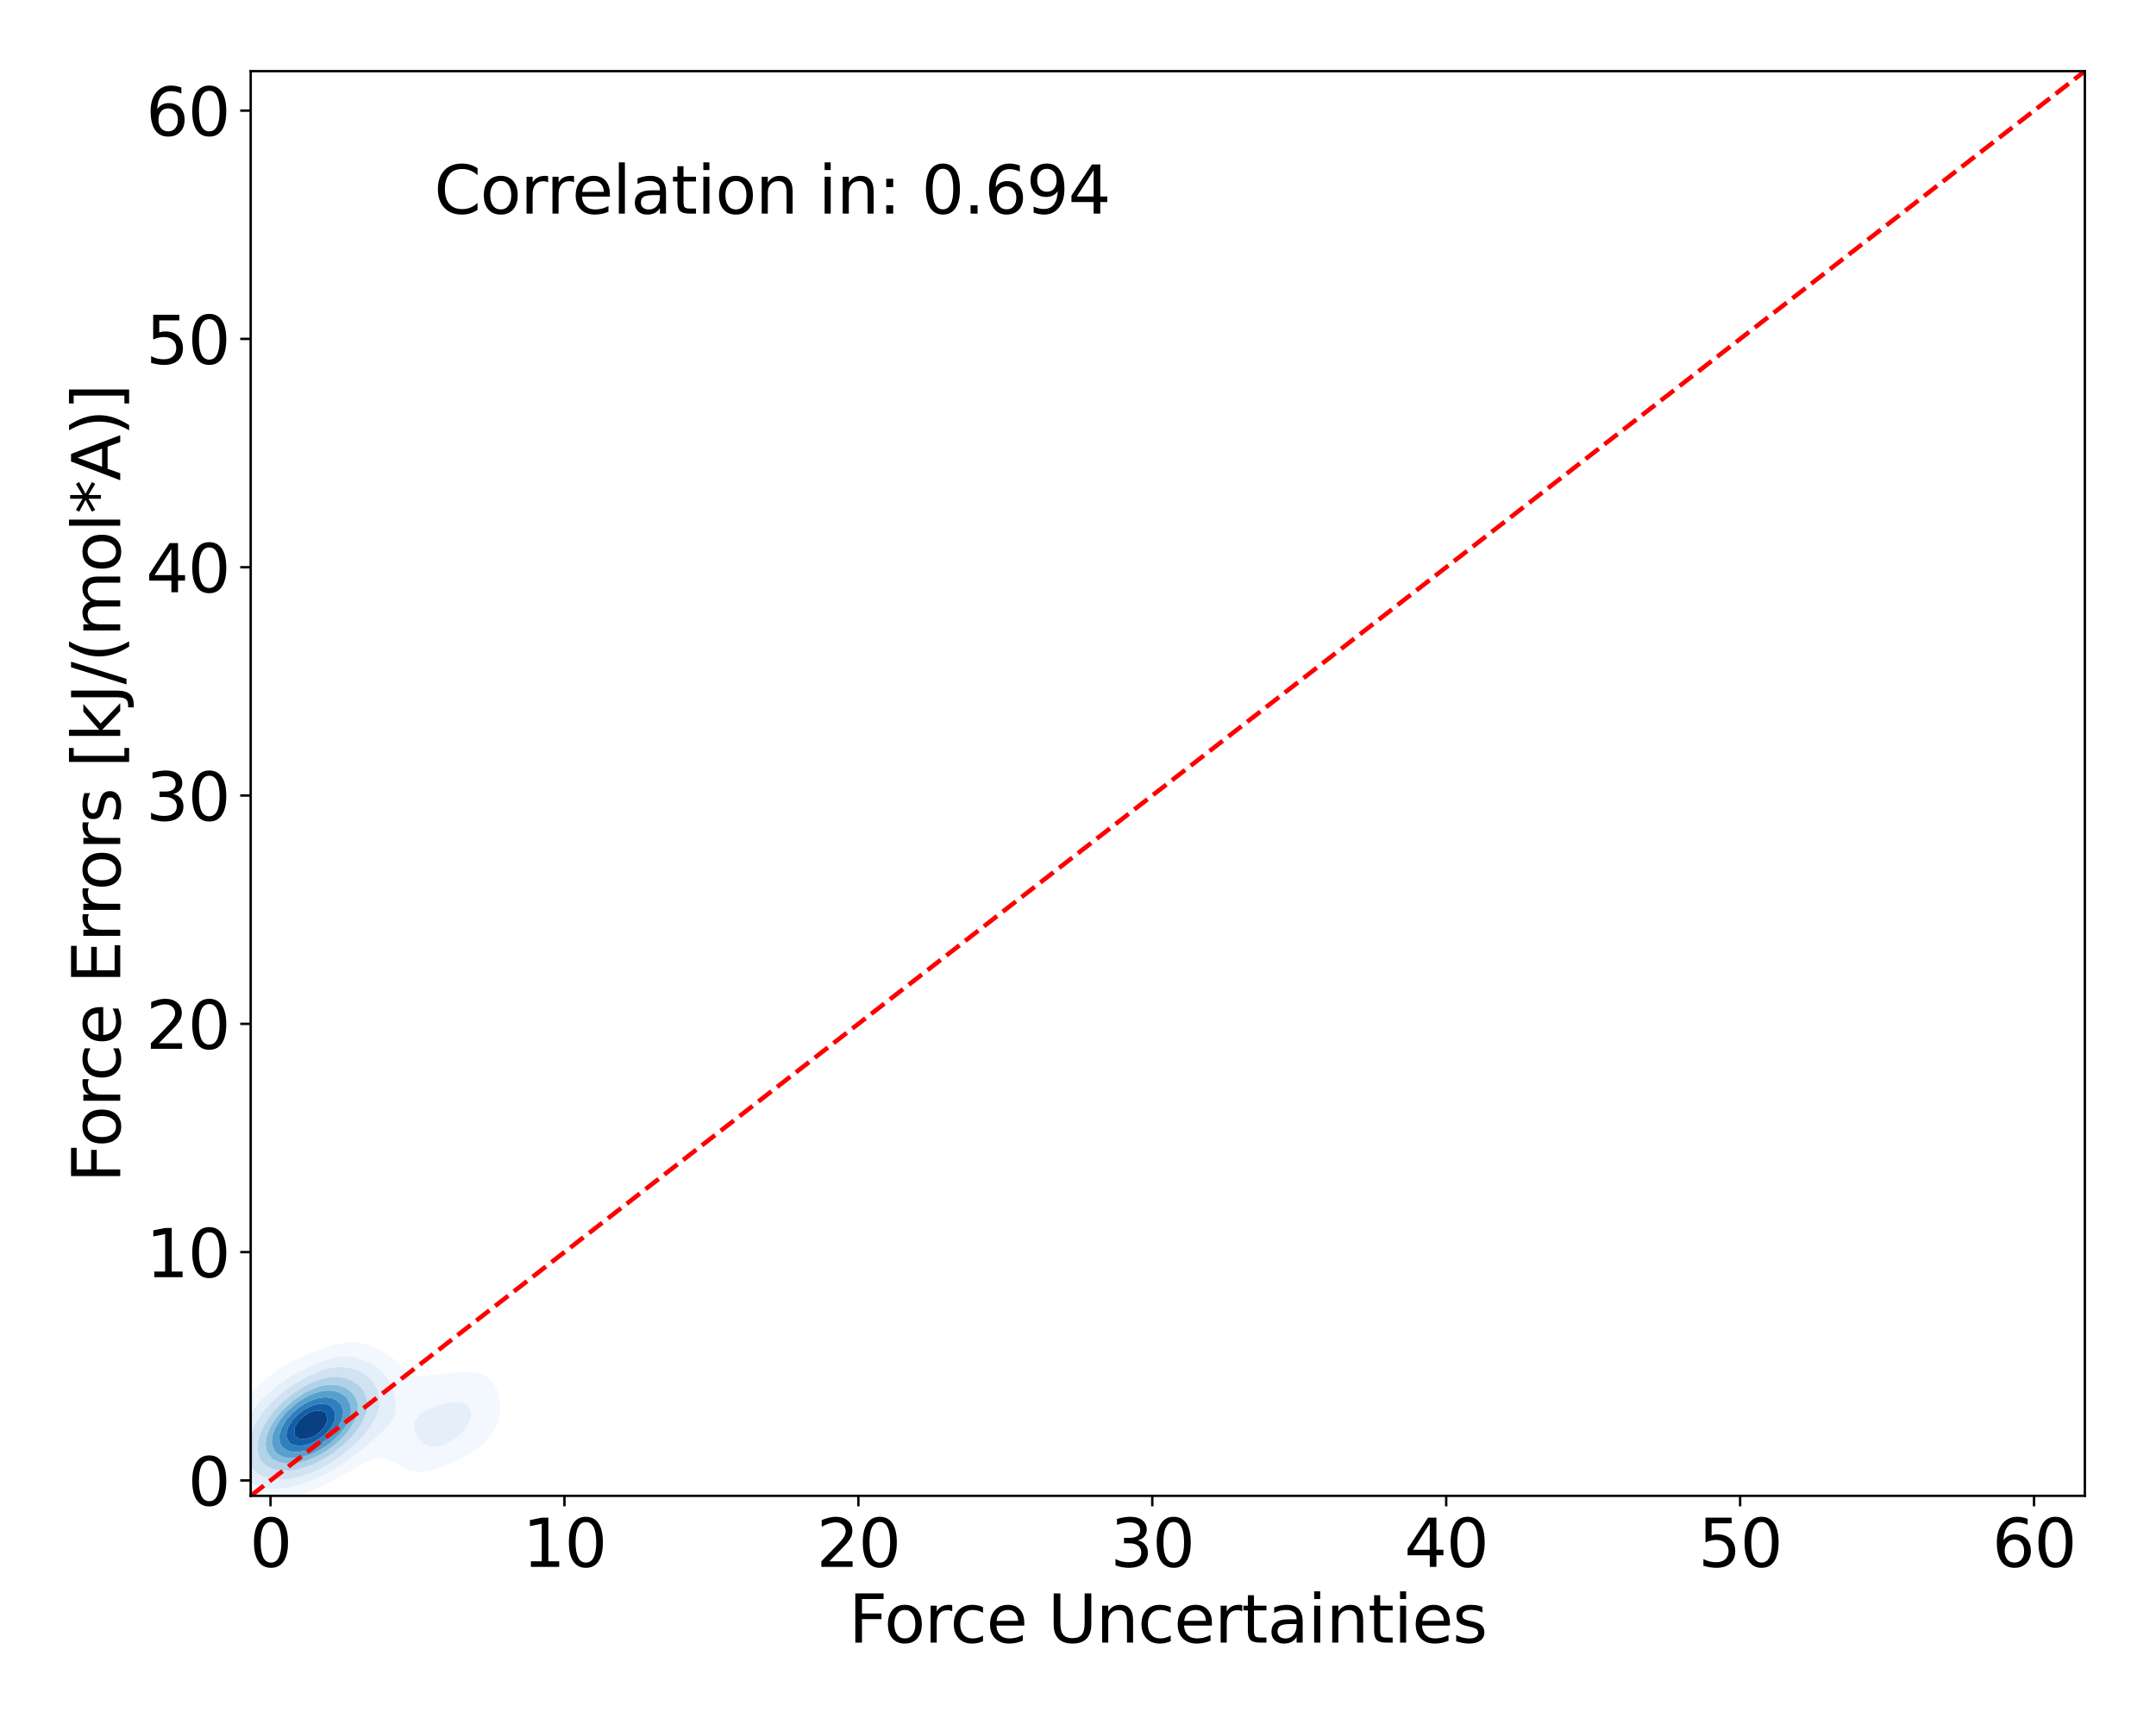 <?xml version="1.0" encoding="utf-8" standalone="no"?>
<!DOCTYPE svg PUBLIC "-//W3C//DTD SVG 1.1//EN"
  "http://www.w3.org/Graphics/SVG/1.1/DTD/svg11.dtd">
<svg xmlns:xlink="http://www.w3.org/1999/xlink" width="720pt" height="576pt" viewBox="0 0 720 576" xmlns="http://www.w3.org/2000/svg" version="1.1">
 <defs>
  <style type="text/css">*{stroke-linejoin: round; stroke-linecap: butt}</style>
 </defs>
 <g id="figure_1">
  <g id="patch_1">
   <path d="M 0 576 
L 720 576 
L 720 0 
L 0 0 
z
" style="fill: #ffffff"/>
  </g>
  <g id="axes_1">
   <g id="patch_2">
    <path d="M 83.72 499.48 
L 696.24 499.48 
L 696.24 23.76 
L 83.72 23.76 
z
" style="fill: #ffffff"/>
   </g>
   <g id="QuadContourSet_1">
    <path d="M 83.566 500.121 
L 85.363 500.595 
L 87.161 500.867 
L 88.958 500.984 
L 90.756 500.968 
L 92.553 500.827 
L 94.351 500.554 
L 96.148 500.128 
L 96.707 499.95 
L 97.945 499.736 
L 99.743 499.332 
L 101.54 498.794 
L 103.338 498.066 
L 104.661 497.375 
L 105.135 497.227 
L 106.933 496.583 
L 108.73 495.713 
L 110.181 494.8 
L 110.527 494.657 
L 112.325 493.852 
L 114.122 492.761 
L 114.914 492.224 
L 115.92 491.739 
L 117.717 490.744 
L 119.358 489.649 
L 119.515 489.568 
L 121.312 488.742 
L 123.109 487.884 
L 124.907 487.175 
L 125.51 487.074 
L 126.704 486.901 
L 128.502 487.026 
L 128.67 487.074 
L 130.299 487.663 
L 132.097 488.611 
L 133.894 489.627 
L 133.936 489.649 
L 135.691 490.551 
L 137.489 491.129 
L 139.286 491.379 
L 141.084 491.366 
L 142.881 491.149 
L 144.679 490.757 
L 146.476 490.194 
L 147.816 489.649 
L 148.273 489.502 
L 150.071 488.84 
L 151.868 488.032 
L 153.623 487.074 
L 153.666 487.053 
L 155.463 486.167 
L 157.261 485.087 
L 158.155 484.498 
L 159.058 483.893 
L 160.855 482.511 
L 161.546 481.923 
L 162.653 480.816 
L 163.967 479.348 
L 164.45 478.601 
L 165.592 476.772 
L 166.248 474.913 
L 166.51 474.197 
L 166.907 471.621 
L 166.911 469.046 
L 166.621 466.471 
L 166.248 465.046 
L 165.941 463.895 
L 164.45 461.32 
L 164.45 461.32 
L 162.653 459.73 
L 160.855 458.862 
L 160.431 458.745 
L 159.058 458.34 
L 157.261 458.099 
L 155.463 458.06 
L 153.666 458.148 
L 151.868 458.312 
L 150.071 458.515 
L 148.273 458.738 
L 148.224 458.745 
L 146.476 458.933 
L 144.679 459.136 
L 142.881 459.317 
L 141.084 459.397 
L 139.286 459.235 
L 137.79 458.745 
L 137.489 458.63 
L 135.691 457.409 
L 134.246 456.169 
L 133.894 455.877 
L 132.097 454.309 
L 131.162 453.594 
L 130.299 452.925 
L 128.502 451.731 
L 127.116 451.019 
L 126.704 450.768 
L 124.907 449.812 
L 123.109 449.112 
L 121.312 448.638 
L 120.052 448.443 
L 119.515 448.326 
L 117.717 448.185 
L 115.92 448.296 
L 115.145 448.443 
L 114.122 448.558 
L 112.325 448.874 
L 110.527 449.305 
L 108.73 449.869 
L 106.933 450.604 
L 106.047 451.019 
L 105.135 451.282 
L 103.338 451.866 
L 101.54 452.617 
L 99.749 453.594 
L 99.743 453.596 
L 97.945 454.284 
L 96.148 455.238 
L 94.791 456.169 
L 94.351 456.389 
L 92.553 457.464 
L 90.975 458.745 
L 90.756 458.886 
L 88.958 460.226 
L 87.812 461.32 
L 87.161 461.862 
L 85.363 463.688 
L 85.177 463.895 
L 83.566 465.609 
L 82.863 466.471 
L 81.769 467.857 
L 80.899 469.046 
L 79.971 470.471 
L 79.229 471.621 
L 78.174 473.629 
L 77.856 474.197 
L 76.701 476.772 
L 76.376 477.785 
L 75.777 479.348 
L 75.106 481.923 
L 74.714 484.498 
L 74.579 486.563 
L 74.531 487.074 
L 74.579 488.442 
L 74.61 489.649 
L 75.018 492.224 
L 76.076 494.8 
L 76.376 495.253 
L 78.174 497.36 
L 78.191 497.375 
L 79.971 498.736 
L 81.769 499.564 
L 83.104 499.95 
z
M 83.193 494.8 
L 81.769 493.658 
L 80.58 492.224 
L 79.971 490.925 
L 79.442 489.649 
L 79.031 487.074 
L 79.099 484.498 
L 79.534 481.923 
L 79.971 480.467 
L 80.249 479.348 
L 81.206 476.772 
L 81.769 475.651 
L 82.457 474.197 
L 83.566 472.38 
L 84.036 471.621 
L 85.363 469.788 
L 85.949 469.046 
L 87.161 467.607 
L 88.278 466.471 
L 88.958 465.766 
L 90.756 464.176 
L 91.118 463.895 
L 92.553 462.647 
L 94.351 461.453 
L 94.57 461.32 
L 96.148 460.143 
L 97.945 459.119 
L 98.71 458.745 
L 99.743 458.071 
L 101.54 457.084 
L 103.338 456.327 
L 103.755 456.169 
L 105.135 455.422 
L 106.933 454.653 
L 108.73 454.069 
L 110.527 453.628 
L 110.718 453.594 
L 112.325 453.158 
L 114.122 452.895 
L 115.92 452.854 
L 117.717 453.048 
L 119.515 453.5 
L 119.769 453.594 
L 121.312 454.058 
L 123.109 454.843 
L 124.907 455.949 
L 125.214 456.169 
L 126.704 457.273 
L 128.21 458.745 
L 128.502 459.11 
L 130.071 461.32 
L 130.299 461.857 
L 131.264 463.895 
L 131.908 466.471 
L 132.097 468.355 
L 132.233 469.046 
L 132.097 471.359 
L 132.085 471.621 
L 131.239 474.197 
L 130.299 475.222 
L 129.08 476.772 
L 128.502 477.241 
L 126.704 478.96 
L 126.34 479.348 
L 124.907 480.618 
L 123.349 481.923 
L 123.109 482.114 
L 121.312 483.668 
L 120.227 484.498 
L 119.515 485.08 
L 117.717 486.458 
L 116.792 487.074 
L 115.92 487.756 
L 114.122 488.988 
L 112.94 489.649 
L 112.325 490.091 
L 110.527 491.236 
L 108.73 492.092 
L 108.421 492.224 
L 106.933 493.12 
L 105.135 493.955 
L 103.338 494.588 
L 102.616 494.8 
L 101.54 495.283 
L 99.743 495.914 
L 97.945 496.373 
L 96.148 496.698 
L 94.351 496.908 
L 92.553 497.01 
L 90.756 496.998 
L 88.958 496.854 
L 87.161 496.538 
L 85.363 495.98 
L 83.566 495.055 
z
M 141.154 481.923 
L 141.084 481.857 
L 139.286 479.611 
L 139.084 479.348 
L 138.184 476.772 
L 138.569 474.197 
L 139.286 473.395 
L 141.084 471.621 
L 141.084 471.621 
L 142.881 470.623 
L 144.679 469.784 
L 146.476 469.099 
L 146.646 469.046 
L 148.273 468.611 
L 150.071 468.273 
L 151.868 468.115 
L 153.666 468.211 
L 155.463 468.723 
L 155.977 469.046 
L 157.261 471.237 
L 157.377 471.621 
L 157.261 472.27 
L 156.93 474.197 
L 155.569 476.772 
L 155.463 476.901 
L 153.666 478.913 
L 153.24 479.348 
L 151.868 480.417 
L 150.071 481.587 
L 149.419 481.923 
L 148.273 482.437 
L 146.476 482.938 
L 144.679 483.092 
L 142.881 482.782 
z
" clip-path="url(#p46175595bc)" style="fill: #f2f8fd"/>
    <path d="M 83.566 495.055 
L 85.363 495.98 
L 87.161 496.538 
L 88.958 496.854 
L 90.756 496.998 
L 92.553 497.01 
L 94.351 496.908 
L 96.148 496.698 
L 97.945 496.373 
L 99.743 495.914 
L 101.54 495.283 
L 102.616 494.8 
L 103.338 494.588 
L 105.135 493.955 
L 106.933 493.12 
L 108.421 492.224 
L 108.73 492.092 
L 110.527 491.236 
L 112.325 490.091 
L 112.94 489.649 
L 114.122 488.988 
L 115.92 487.756 
L 116.792 487.074 
L 117.717 486.458 
L 119.515 485.08 
L 120.227 484.498 
L 121.312 483.668 
L 123.109 482.114 
L 123.349 481.923 
L 124.907 480.618 
L 126.34 479.348 
L 126.704 478.96 
L 128.502 477.241 
L 129.08 476.772 
L 130.299 475.222 
L 131.239 474.197 
L 132.085 471.621 
L 132.097 471.359 
L 132.233 469.046 
L 132.097 468.355 
L 131.908 466.471 
L 131.264 463.895 
L 130.299 461.857 
L 130.071 461.32 
L 128.502 459.11 
L 128.21 458.745 
L 126.704 457.273 
L 125.214 456.169 
L 124.907 455.949 
L 123.109 454.843 
L 121.312 454.058 
L 119.769 453.594 
L 119.515 453.5 
L 117.717 453.048 
L 115.92 452.854 
L 114.122 452.895 
L 112.325 453.158 
L 110.718 453.594 
L 110.527 453.628 
L 108.73 454.069 
L 106.933 454.653 
L 105.135 455.422 
L 103.755 456.169 
L 103.338 456.327 
L 101.54 457.084 
L 99.743 458.071 
L 98.71 458.745 
L 97.945 459.119 
L 96.148 460.143 
L 94.57 461.32 
L 94.351 461.453 
L 92.553 462.647 
L 91.118 463.895 
L 90.756 464.176 
L 88.958 465.766 
L 88.278 466.471 
L 87.161 467.607 
L 85.949 469.046 
L 85.363 469.788 
L 84.036 471.621 
L 83.566 472.38 
L 82.457 474.197 
L 81.769 475.651 
L 81.206 476.772 
L 80.249 479.348 
L 79.971 480.467 
L 79.534 481.923 
L 79.099 484.498 
L 79.031 487.074 
L 79.442 489.649 
L 79.971 490.925 
L 80.58 492.224 
L 81.769 493.658 
L 83.193 494.8 
z
M 86.385 492.224 
L 85.363 491.491 
L 83.762 489.649 
L 83.566 489.212 
L 82.756 487.074 
L 82.554 484.498 
L 82.867 481.923 
L 83.566 479.572 
L 83.622 479.348 
L 84.621 476.772 
L 85.363 475.417 
L 86.013 474.197 
L 87.161 472.487 
L 87.768 471.621 
L 88.958 470.13 
L 89.929 469.046 
L 90.756 468.155 
L 92.553 466.526 
L 92.618 466.471 
L 94.351 464.907 
L 95.802 463.895 
L 96.148 463.618 
L 97.945 462.304 
L 99.728 461.32 
L 99.743 461.31 
L 101.54 460.151 
L 103.338 459.27 
L 104.665 458.745 
L 105.135 458.494 
L 106.933 457.703 
L 108.73 457.127 
L 110.527 456.73 
L 112.325 456.503 
L 114.122 456.455 
L 115.92 456.608 
L 117.717 456.99 
L 119.515 457.644 
L 121.312 458.632 
L 121.479 458.745 
L 123.109 459.941 
L 124.475 461.32 
L 124.907 461.948 
L 126.058 463.895 
L 126.689 466.471 
L 126.679 469.046 
L 126.156 471.621 
L 125.016 474.197 
L 124.907 474.365 
L 123.452 476.772 
L 123.109 477.199 
L 121.364 479.348 
L 121.312 479.403 
L 119.515 481.336 
L 118.918 481.923 
L 117.717 483.064 
L 115.92 484.498 
L 115.92 484.498 
L 114.122 485.996 
L 112.45 487.074 
L 112.325 487.168 
L 110.527 488.438 
L 108.73 489.405 
L 108.215 489.649 
L 106.933 490.422 
L 105.135 491.288 
L 103.338 491.955 
L 102.448 492.224 
L 101.54 492.608 
L 99.743 493.197 
L 97.945 493.613 
L 96.148 493.883 
L 94.351 494.015 
L 92.553 494.002 
L 90.756 493.818 
L 88.958 493.412 
L 87.161 492.686 
z
M 142.881 482.782 
L 144.679 483.092 
L 146.476 482.938 
L 148.273 482.437 
L 149.419 481.923 
L 150.071 481.587 
L 151.868 480.417 
L 153.24 479.348 
L 153.666 478.913 
L 155.463 476.901 
L 155.569 476.772 
L 156.93 474.197 
L 157.261 472.27 
L 157.377 471.621 
L 157.261 471.237 
L 155.977 469.046 
L 155.463 468.723 
L 153.666 468.211 
L 151.868 468.115 
L 150.071 468.273 
L 148.273 468.611 
L 146.646 469.046 
L 146.476 469.099 
L 144.679 469.784 
L 142.881 470.623 
L 141.084 471.621 
L 141.084 471.621 
L 139.286 473.395 
L 138.569 474.197 
L 138.184 476.772 
L 139.084 479.348 
L 139.286 479.611 
L 141.084 481.857 
L 141.154 481.923 
z
" clip-path="url(#p46175595bc)" style="fill: #e5eff9"/>
    <path d="M 87.161 492.686 
L 88.958 493.412 
L 90.756 493.818 
L 92.553 494.002 
L 94.351 494.015 
L 96.148 493.883 
L 97.945 493.613 
L 99.743 493.197 
L 101.54 492.608 
L 102.448 492.224 
L 103.338 491.955 
L 105.135 491.288 
L 106.933 490.422 
L 108.215 489.649 
L 108.73 489.405 
L 110.527 488.438 
L 112.325 487.168 
L 112.45 487.074 
L 114.122 485.996 
L 115.92 484.498 
L 115.92 484.498 
L 117.717 483.064 
L 118.918 481.923 
L 119.515 481.336 
L 121.312 479.403 
L 121.364 479.348 
L 123.109 477.199 
L 123.452 476.772 
L 124.907 474.365 
L 125.016 474.197 
L 126.156 471.621 
L 126.679 469.046 
L 126.689 466.471 
L 126.058 463.895 
L 124.907 461.948 
L 124.475 461.32 
L 123.109 459.941 
L 121.479 458.745 
L 121.312 458.632 
L 119.515 457.644 
L 117.717 456.99 
L 115.92 456.608 
L 114.122 456.455 
L 112.325 456.503 
L 110.527 456.73 
L 108.73 457.127 
L 106.933 457.703 
L 105.135 458.494 
L 104.665 458.745 
L 103.338 459.27 
L 101.54 460.151 
L 99.743 461.31 
L 99.728 461.32 
L 97.945 462.304 
L 96.148 463.618 
L 95.802 463.895 
L 94.351 464.907 
L 92.618 466.471 
L 92.553 466.526 
L 90.756 468.155 
L 89.929 469.046 
L 88.958 470.13 
L 87.768 471.621 
L 87.161 472.487 
L 86.013 474.197 
L 85.363 475.417 
L 84.621 476.772 
L 83.622 479.348 
L 83.566 479.572 
L 82.867 481.923 
L 82.554 484.498 
L 82.756 487.074 
L 83.566 489.212 
L 83.762 489.649 
L 85.363 491.491 
L 86.385 492.224 
z
M 89.263 489.649 
L 88.958 489.461 
L 87.161 487.671 
L 86.749 487.074 
L 85.985 484.498 
L 86.044 481.923 
L 86.664 479.348 
L 87.161 478.198 
L 87.724 476.772 
L 88.958 474.651 
L 89.219 474.197 
L 90.756 472.088 
L 91.116 471.621 
L 92.553 469.978 
L 93.48 469.046 
L 94.351 468.192 
L 96.148 466.693 
L 96.443 466.471 
L 97.945 465.259 
L 99.743 464.112 
L 100.127 463.895 
L 101.54 462.973 
L 103.338 462.045 
L 105.135 461.32 
L 105.135 461.32 
L 106.933 460.589 
L 108.73 460.089 
L 110.527 459.798 
L 112.325 459.721 
L 114.122 459.88 
L 115.92 460.315 
L 117.717 461.088 
L 118.111 461.32 
L 119.515 462.288 
L 121.094 463.895 
L 121.312 464.264 
L 122.4 466.471 
L 122.717 469.046 
L 122.336 471.621 
L 121.312 474.194 
L 121.311 474.197 
L 119.824 476.772 
L 119.515 477.172 
L 117.79 479.348 
L 117.717 479.426 
L 115.92 481.315 
L 115.283 481.923 
L 114.122 482.975 
L 112.325 484.359 
L 112.13 484.498 
L 110.527 485.702 
L 108.73 486.783 
L 108.179 487.074 
L 106.933 487.832 
L 105.135 488.715 
L 103.338 489.406 
L 102.557 489.649 
L 101.54 490.049 
L 99.743 490.572 
L 97.945 490.917 
L 96.148 491.093 
L 94.351 491.091 
L 92.553 490.876 
L 90.756 490.379 
z
" clip-path="url(#p46175595bc)" style="fill: #d1e2f3"/>
    <path d="M 90.756 490.379 
L 92.553 490.876 
L 94.351 491.091 
L 96.148 491.093 
L 97.945 490.917 
L 99.743 490.572 
L 101.54 490.049 
L 102.557 489.649 
L 103.338 489.406 
L 105.135 488.715 
L 106.933 487.832 
L 108.179 487.074 
L 108.73 486.783 
L 110.527 485.702 
L 112.13 484.498 
L 112.325 484.359 
L 114.122 482.975 
L 115.283 481.923 
L 115.92 481.315 
L 117.717 479.426 
L 117.79 479.348 
L 119.515 477.172 
L 119.824 476.772 
L 121.311 474.197 
L 121.312 474.194 
L 122.336 471.621 
L 122.717 469.046 
L 122.4 466.471 
L 121.312 464.264 
L 121.094 463.895 
L 119.515 462.288 
L 118.111 461.32 
L 117.717 461.088 
L 115.92 460.315 
L 114.122 459.88 
L 112.325 459.721 
L 110.527 459.798 
L 108.73 460.089 
L 106.933 460.589 
L 105.135 461.32 
L 105.135 461.32 
L 103.338 462.045 
L 101.54 462.973 
L 100.127 463.895 
L 99.743 464.112 
L 97.945 465.259 
L 96.443 466.471 
L 96.148 466.693 
L 94.351 468.192 
L 93.48 469.046 
L 92.553 469.978 
L 91.116 471.621 
L 90.756 472.088 
L 89.219 474.197 
L 88.958 474.651 
L 87.724 476.772 
L 87.161 478.198 
L 86.664 479.348 
L 86.044 481.923 
L 85.985 484.498 
L 86.749 487.074 
L 87.161 487.671 
L 88.958 489.461 
L 89.263 489.649 
z
M 90.867 487.074 
L 90.756 486.979 
L 89.025 484.498 
L 88.958 484.055 
L 88.688 481.923 
L 88.958 480.491 
L 89.144 479.348 
L 90.146 476.772 
L 90.756 475.741 
L 91.661 474.197 
L 92.553 473.019 
L 93.683 471.621 
L 94.351 470.897 
L 96.148 469.171 
L 96.29 469.046 
L 97.945 467.63 
L 99.617 466.471 
L 99.743 466.378 
L 101.54 465.21 
L 103.338 464.298 
L 104.331 463.895 
L 105.135 463.518 
L 106.933 462.902 
L 108.73 462.516 
L 110.527 462.36 
L 112.325 462.463 
L 114.122 462.876 
L 115.92 463.683 
L 116.25 463.895 
L 117.717 465.195 
L 118.708 466.471 
L 119.515 469.046 
L 119.385 471.621 
L 118.559 474.197 
L 117.717 475.653 
L 117.097 476.772 
L 115.92 478.277 
L 115.053 479.348 
L 114.122 480.303 
L 112.359 481.923 
L 112.325 481.952 
L 110.527 483.403 
L 108.882 484.498 
L 108.73 484.604 
L 106.933 485.712 
L 105.135 486.592 
L 103.926 487.074 
L 103.338 487.341 
L 101.54 487.975 
L 99.743 488.413 
L 97.945 488.665 
L 96.148 488.719 
L 94.351 488.531 
L 92.553 488.013 
z
" clip-path="url(#p46175595bc)" style="fill: #b2d2e8"/>
    <path d="M 92.553 488.013 
L 94.351 488.531 
L 96.148 488.719 
L 97.945 488.665 
L 99.743 488.413 
L 101.54 487.975 
L 103.338 487.341 
L 103.926 487.074 
L 105.135 486.592 
L 106.933 485.712 
L 108.73 484.604 
L 108.882 484.498 
L 110.527 483.403 
L 112.325 481.952 
L 112.359 481.923 
L 114.122 480.303 
L 115.053 479.348 
L 115.92 478.277 
L 117.097 476.772 
L 117.717 475.653 
L 118.559 474.197 
L 119.385 471.621 
L 119.515 469.046 
L 118.708 466.471 
L 117.717 465.195 
L 116.25 463.895 
L 115.92 463.683 
L 114.122 462.876 
L 112.325 462.463 
L 110.527 462.36 
L 108.73 462.516 
L 106.933 462.902 
L 105.135 463.518 
L 104.331 463.895 
L 103.338 464.298 
L 101.54 465.21 
L 99.743 466.378 
L 99.617 466.471 
L 97.945 467.63 
L 96.29 469.046 
L 96.148 469.171 
L 94.351 470.897 
L 93.683 471.621 
L 92.553 473.019 
L 91.661 474.197 
L 90.756 475.741 
L 90.146 476.772 
L 89.144 479.348 
L 88.958 480.491 
L 88.688 481.923 
L 88.958 484.055 
L 89.025 484.498 
L 90.756 486.979 
L 90.867 487.074 
z
M 91.67 484.498 
L 90.756 481.923 
L 90.997 479.348 
L 91.936 476.772 
L 92.553 475.738 
L 93.472 474.197 
L 94.351 473.087 
L 95.598 471.621 
L 96.148 471.062 
L 97.945 469.434 
L 98.429 469.046 
L 99.743 468.035 
L 101.54 466.9 
L 102.362 466.471 
L 103.338 465.933 
L 105.135 465.179 
L 106.933 464.657 
L 108.73 464.365 
L 110.527 464.338 
L 112.325 464.64 
L 114.122 465.388 
L 115.585 466.471 
L 115.92 466.911 
L 117.059 469.046 
L 117.214 471.621 
L 116.509 474.197 
L 115.92 475.246 
L 115.092 476.772 
L 114.122 477.989 
L 112.996 479.348 
L 112.325 480.005 
L 110.527 481.602 
L 110.131 481.923 
L 108.73 482.961 
L 106.933 484.075 
L 106.129 484.498 
L 105.135 485.034 
L 103.338 485.8 
L 101.54 486.368 
L 99.743 486.749 
L 97.945 486.927 
L 96.148 486.85 
L 94.351 486.407 
L 92.553 485.378 
z
" clip-path="url(#p46175595bc)" style="fill: #85bcdc"/>
    <path d="M 92.553 485.378 
L 94.351 486.407 
L 96.148 486.85 
L 97.945 486.927 
L 99.743 486.749 
L 101.54 486.368 
L 103.338 485.8 
L 105.135 485.034 
L 106.129 484.498 
L 106.933 484.075 
L 108.73 482.961 
L 110.131 481.923 
L 110.527 481.602 
L 112.325 480.005 
L 112.996 479.348 
L 114.122 477.989 
L 115.092 476.772 
L 115.92 475.246 
L 116.509 474.197 
L 117.214 471.621 
L 117.059 469.046 
L 115.92 466.911 
L 115.585 466.471 
L 114.122 465.388 
L 112.325 464.64 
L 110.527 464.338 
L 108.73 464.365 
L 106.933 464.657 
L 105.135 465.179 
L 103.338 465.933 
L 102.362 466.471 
L 101.54 466.9 
L 99.743 468.035 
L 98.429 469.046 
L 97.945 469.434 
L 96.148 471.062 
L 95.598 471.621 
L 94.351 473.087 
L 93.472 474.197 
L 92.553 475.738 
L 91.936 476.772 
L 90.997 479.348 
L 90.756 481.923 
L 91.67 484.498 
z
M 96.276 484.498 
L 96.148 484.462 
L 94.351 483.188 
L 93.458 481.923 
L 93.248 479.348 
L 94.046 476.772 
L 94.351 476.265 
L 95.603 474.197 
L 96.148 473.545 
L 97.896 471.621 
L 97.945 471.575 
L 99.743 470.085 
L 101.226 469.046 
L 101.54 468.837 
L 103.338 467.883 
L 105.135 467.176 
L 106.933 466.718 
L 108.73 466.55 
L 110.527 466.773 
L 112.325 467.572 
L 113.912 469.046 
L 114.122 469.651 
L 114.614 471.621 
L 114.122 474.197 
L 114.122 474.197 
L 112.755 476.772 
L 112.325 477.297 
L 110.558 479.348 
L 110.527 479.375 
L 108.73 480.885 
L 107.306 481.923 
L 106.933 482.168 
L 105.135 483.153 
L 103.338 483.923 
L 101.54 484.491 
L 101.5 484.498 
L 99.743 484.799 
L 97.945 484.817 
z
" clip-path="url(#p46175595bc)" style="fill: #57a0ce"/>
    <path d="M 97.945 484.817 
L 99.743 484.799 
L 101.5 484.498 
L 101.54 484.491 
L 103.338 483.923 
L 105.135 483.153 
L 106.933 482.168 
L 107.306 481.923 
L 108.73 480.885 
L 110.527 479.375 
L 110.558 479.348 
L 112.325 477.297 
L 112.755 476.772 
L 114.122 474.197 
L 114.122 474.197 
L 114.614 471.621 
L 114.122 469.651 
L 113.912 469.046 
L 112.325 467.572 
L 110.527 466.773 
L 108.73 466.55 
L 106.933 466.718 
L 105.135 467.176 
L 103.338 467.883 
L 101.54 468.837 
L 101.226 469.046 
L 99.743 470.085 
L 97.945 471.575 
L 97.896 471.621 
L 96.148 473.545 
L 95.603 474.197 
L 94.351 476.265 
L 94.046 476.772 
L 93.248 479.348 
L 93.458 481.923 
L 94.351 483.188 
L 96.148 484.462 
L 96.276 484.498 
z
M 96.836 481.923 
L 96.148 480.965 
L 95.563 479.348 
L 96.103 476.772 
L 96.148 476.697 
L 97.69 474.197 
L 97.945 473.914 
L 99.743 472.13 
L 100.326 471.621 
L 101.54 470.776 
L 103.338 469.787 
L 105.135 469.054 
L 105.176 469.046 
L 106.933 468.736 
L 108.73 468.807 
L 109.522 469.046 
L 110.527 469.621 
L 111.968 471.621 
L 111.819 474.197 
L 110.527 476.772 
L 110.527 476.772 
L 108.73 478.718 
L 108.096 479.348 
L 106.933 480.203 
L 105.135 481.302 
L 103.859 481.923 
L 103.338 482.142 
L 101.54 482.609 
L 99.743 482.757 
L 97.945 482.472 
z
" clip-path="url(#p46175595bc)" style="fill: #3080bd"/>
    <path d="M 97.945 482.472 
L 99.743 482.757 
L 101.54 482.609 
L 103.338 482.142 
L 103.859 481.923 
L 105.135 481.302 
L 106.933 480.203 
L 108.096 479.348 
L 108.73 478.718 
L 110.527 476.772 
L 110.527 476.772 
L 111.819 474.197 
L 111.968 471.621 
L 110.527 469.621 
L 109.522 469.046 
L 108.73 468.807 
L 106.933 468.736 
L 105.176 469.046 
L 105.135 469.054 
L 103.338 469.787 
L 101.54 470.776 
L 100.326 471.621 
L 99.743 472.13 
L 97.945 473.914 
L 97.69 474.197 
L 96.148 476.697 
L 96.103 476.772 
L 95.563 479.348 
L 96.148 480.965 
L 96.836 481.923 
z
M 98.31 479.348 
L 98.308 476.772 
L 99.743 474.455 
L 99.916 474.197 
L 101.54 472.878 
L 103.338 471.642 
L 103.387 471.621 
L 105.135 471.099 
L 106.933 471.015 
L 108.73 471.621 
L 108.73 471.621 
L 109.422 474.197 
L 108.73 475.674 
L 108.195 476.772 
L 106.933 477.974 
L 105.308 479.348 
L 105.135 479.45 
L 103.338 480.178 
L 101.54 480.538 
L 99.743 480.328 
z
" clip-path="url(#p46175595bc)" style="fill: #135fa7"/>
    <path d="M 99.743 480.328 
L 101.54 480.538 
L 103.338 480.178 
L 105.135 479.45 
L 105.308 479.348 
L 106.933 477.974 
L 108.195 476.772 
L 108.73 475.674 
L 109.422 474.197 
L 108.73 471.621 
L 108.73 471.621 
L 106.933 471.015 
L 105.135 471.099 
L 103.387 471.621 
L 103.338 471.642 
L 101.54 472.878 
L 99.916 474.197 
L 99.743 474.455 
L 98.308 476.772 
L 98.31 479.348 
z
" clip-path="url(#p46175595bc)" style="fill: #084082"/>
   </g>
   <g id="matplotlib.axis_1">
    <g id="xtick_1">
     <g id="line2d_1">
      <defs>
       <path id="mb5abf31d16" d="M 0 0 
L 0 3.5 
" style="stroke: #000000; stroke-width: 0.8"/>
      </defs>
      <g>
       <use xlink:href="#mb5abf31d16" x="90.34" y="499.48" style="stroke: #000000; stroke-width: 0.8"/>
      </g>
     </g>
     <g id="text_1">
      <!-- 0 -->
      <g transform="translate(83.341 523.197) scale(0.22 -0.22)">
       <defs>
        <path id="DejaVuSans-30" d="M 2034 4250 
Q 1547 4250 1301 3770 
Q 1056 3291 1056 2328 
Q 1056 1369 1301 889 
Q 1547 409 2034 409 
Q 2525 409 2770 889 
Q 3016 1369 3016 2328 
Q 3016 3291 2770 3770 
Q 2525 4250 2034 4250 
z
M 2034 4750 
Q 2819 4750 3233 4129 
Q 3647 3509 3647 2328 
Q 3647 1150 3233 529 
Q 2819 -91 2034 -91 
Q 1250 -91 836 529 
Q 422 1150 422 2328 
Q 422 3509 836 4129 
Q 1250 4750 2034 4750 
z
" transform="scale(0.016)"/>
       </defs>
       <use xlink:href="#DejaVuSans-30"/>
      </g>
     </g>
    </g>
    <g id="xtick_2">
     <g id="line2d_2">
      <g>
       <use xlink:href="#mb5abf31d16" x="188.496" y="499.48" style="stroke: #000000; stroke-width: 0.8"/>
      </g>
     </g>
     <g id="text_2">
      <!-- 10 -->
      <g transform="translate(174.498 523.197) scale(0.22 -0.22)">
       <defs>
        <path id="DejaVuSans-31" d="M 794 531 
L 1825 531 
L 1825 4091 
L 703 3866 
L 703 4441 
L 1819 4666 
L 2450 4666 
L 2450 531 
L 3481 531 
L 3481 0 
L 794 0 
L 794 531 
z
" transform="scale(0.016)"/>
       </defs>
       <use xlink:href="#DejaVuSans-31"/>
       <use xlink:href="#DejaVuSans-30" x="63.623"/>
      </g>
     </g>
    </g>
    <g id="xtick_3">
     <g id="line2d_3">
      <g>
       <use xlink:href="#mb5abf31d16" x="286.652" y="499.48" style="stroke: #000000; stroke-width: 0.8"/>
      </g>
     </g>
     <g id="text_3">
      <!-- 20 -->
      <g transform="translate(272.654 523.197) scale(0.22 -0.22)">
       <defs>
        <path id="DejaVuSans-32" d="M 1228 531 
L 3431 531 
L 3431 0 
L 469 0 
L 469 531 
Q 828 903 1448 1529 
Q 2069 2156 2228 2338 
Q 2531 2678 2651 2914 
Q 2772 3150 2772 3378 
Q 2772 3750 2511 3984 
Q 2250 4219 1831 4219 
Q 1534 4219 1204 4116 
Q 875 4013 500 3803 
L 500 4441 
Q 881 4594 1212 4672 
Q 1544 4750 1819 4750 
Q 2544 4750 2975 4387 
Q 3406 4025 3406 3419 
Q 3406 3131 3298 2873 
Q 3191 2616 2906 2266 
Q 2828 2175 2409 1742 
Q 1991 1309 1228 531 
z
" transform="scale(0.016)"/>
       </defs>
       <use xlink:href="#DejaVuSans-32"/>
       <use xlink:href="#DejaVuSans-30" x="63.623"/>
      </g>
     </g>
    </g>
    <g id="xtick_4">
     <g id="line2d_4">
      <g>
       <use xlink:href="#mb5abf31d16" x="384.807" y="499.48" style="stroke: #000000; stroke-width: 0.8"/>
      </g>
     </g>
     <g id="text_4">
      <!-- 30 -->
      <g transform="translate(370.81 523.197) scale(0.22 -0.22)">
       <defs>
        <path id="DejaVuSans-33" d="M 2597 2516 
Q 3050 2419 3304 2112 
Q 3559 1806 3559 1356 
Q 3559 666 3084 287 
Q 2609 -91 1734 -91 
Q 1441 -91 1130 -33 
Q 819 25 488 141 
L 488 750 
Q 750 597 1062 519 
Q 1375 441 1716 441 
Q 2309 441 2620 675 
Q 2931 909 2931 1356 
Q 2931 1769 2642 2001 
Q 2353 2234 1838 2234 
L 1294 2234 
L 1294 2753 
L 1863 2753 
Q 2328 2753 2575 2939 
Q 2822 3125 2822 3475 
Q 2822 3834 2567 4026 
Q 2313 4219 1838 4219 
Q 1578 4219 1281 4162 
Q 984 4106 628 3988 
L 628 4550 
Q 988 4650 1302 4700 
Q 1616 4750 1894 4750 
Q 2613 4750 3031 4423 
Q 3450 4097 3450 3541 
Q 3450 3153 3228 2886 
Q 3006 2619 2597 2516 
z
" transform="scale(0.016)"/>
       </defs>
       <use xlink:href="#DejaVuSans-33"/>
       <use xlink:href="#DejaVuSans-30" x="63.623"/>
      </g>
     </g>
    </g>
    <g id="xtick_5">
     <g id="line2d_5">
      <g>
       <use xlink:href="#mb5abf31d16" x="482.963" y="499.48" style="stroke: #000000; stroke-width: 0.8"/>
      </g>
     </g>
     <g id="text_5">
      <!-- 40 -->
      <g transform="translate(468.966 523.197) scale(0.22 -0.22)">
       <defs>
        <path id="DejaVuSans-34" d="M 2419 4116 
L 825 1625 
L 2419 1625 
L 2419 4116 
z
M 2253 4666 
L 3047 4666 
L 3047 1625 
L 3713 1625 
L 3713 1100 
L 3047 1100 
L 3047 0 
L 2419 0 
L 2419 1100 
L 313 1100 
L 313 1709 
L 2253 4666 
z
" transform="scale(0.016)"/>
       </defs>
       <use xlink:href="#DejaVuSans-34"/>
       <use xlink:href="#DejaVuSans-30" x="63.623"/>
      </g>
     </g>
    </g>
    <g id="xtick_6">
     <g id="line2d_6">
      <g>
       <use xlink:href="#mb5abf31d16" x="581.119" y="499.48" style="stroke: #000000; stroke-width: 0.8"/>
      </g>
     </g>
     <g id="text_6">
      <!-- 50 -->
      <g transform="translate(567.122 523.197) scale(0.22 -0.22)">
       <defs>
        <path id="DejaVuSans-35" d="M 691 4666 
L 3169 4666 
L 3169 4134 
L 1269 4134 
L 1269 2991 
Q 1406 3038 1543 3061 
Q 1681 3084 1819 3084 
Q 2600 3084 3056 2656 
Q 3513 2228 3513 1497 
Q 3513 744 3044 326 
Q 2575 -91 1722 -91 
Q 1428 -91 1123 -41 
Q 819 9 494 109 
L 494 744 
Q 775 591 1075 516 
Q 1375 441 1709 441 
Q 2250 441 2565 725 
Q 2881 1009 2881 1497 
Q 2881 1984 2565 2268 
Q 2250 2553 1709 2553 
Q 1456 2553 1204 2497 
Q 953 2441 691 2322 
L 691 4666 
z
" transform="scale(0.016)"/>
       </defs>
       <use xlink:href="#DejaVuSans-35"/>
       <use xlink:href="#DejaVuSans-30" x="63.623"/>
      </g>
     </g>
    </g>
    <g id="xtick_7">
     <g id="line2d_7">
      <g>
       <use xlink:href="#mb5abf31d16" x="679.275" y="499.48" style="stroke: #000000; stroke-width: 0.8"/>
      </g>
     </g>
     <g id="text_7">
      <!-- 60 -->
      <g transform="translate(665.278 523.197) scale(0.22 -0.22)">
       <defs>
        <path id="DejaVuSans-36" d="M 2113 2584 
Q 1688 2584 1439 2293 
Q 1191 2003 1191 1497 
Q 1191 994 1439 701 
Q 1688 409 2113 409 
Q 2538 409 2786 701 
Q 3034 994 3034 1497 
Q 3034 2003 2786 2293 
Q 2538 2584 2113 2584 
z
M 3366 4563 
L 3366 3988 
Q 3128 4100 2886 4159 
Q 2644 4219 2406 4219 
Q 1781 4219 1451 3797 
Q 1122 3375 1075 2522 
Q 1259 2794 1537 2939 
Q 1816 3084 2150 3084 
Q 2853 3084 3261 2657 
Q 3669 2231 3669 1497 
Q 3669 778 3244 343 
Q 2819 -91 2113 -91 
Q 1303 -91 875 529 
Q 447 1150 447 2328 
Q 447 3434 972 4092 
Q 1497 4750 2381 4750 
Q 2619 4750 2861 4703 
Q 3103 4656 3366 4563 
z
" transform="scale(0.016)"/>
       </defs>
       <use xlink:href="#DejaVuSans-36"/>
       <use xlink:href="#DejaVuSans-30" x="63.623"/>
      </g>
     </g>
    </g>
    <g id="text_8">
     <!-- Force Uncertainties -->
     <g transform="translate(283.426 548.488) scale(0.22 -0.22)">
      <defs>
       <path id="DejaVuSans-46" d="M 628 4666 
L 3309 4666 
L 3309 4134 
L 1259 4134 
L 1259 2759 
L 3109 2759 
L 3109 2228 
L 1259 2228 
L 1259 0 
L 628 0 
L 628 4666 
z
" transform="scale(0.016)"/>
       <path id="DejaVuSans-6f" d="M 1959 3097 
Q 1497 3097 1228 2736 
Q 959 2375 959 1747 
Q 959 1119 1226 758 
Q 1494 397 1959 397 
Q 2419 397 2687 759 
Q 2956 1122 2956 1747 
Q 2956 2369 2687 2733 
Q 2419 3097 1959 3097 
z
M 1959 3584 
Q 2709 3584 3137 3096 
Q 3566 2609 3566 1747 
Q 3566 888 3137 398 
Q 2709 -91 1959 -91 
Q 1206 -91 779 398 
Q 353 888 353 1747 
Q 353 2609 779 3096 
Q 1206 3584 1959 3584 
z
" transform="scale(0.016)"/>
       <path id="DejaVuSans-72" d="M 2631 2963 
Q 2534 3019 2420 3045 
Q 2306 3072 2169 3072 
Q 1681 3072 1420 2755 
Q 1159 2438 1159 1844 
L 1159 0 
L 581 0 
L 581 3500 
L 1159 3500 
L 1159 2956 
Q 1341 3275 1631 3429 
Q 1922 3584 2338 3584 
Q 2397 3584 2469 3576 
Q 2541 3569 2628 3553 
L 2631 2963 
z
" transform="scale(0.016)"/>
       <path id="DejaVuSans-63" d="M 3122 3366 
L 3122 2828 
Q 2878 2963 2633 3030 
Q 2388 3097 2138 3097 
Q 1578 3097 1268 2742 
Q 959 2388 959 1747 
Q 959 1106 1268 751 
Q 1578 397 2138 397 
Q 2388 397 2633 464 
Q 2878 531 3122 666 
L 3122 134 
Q 2881 22 2623 -34 
Q 2366 -91 2075 -91 
Q 1284 -91 818 406 
Q 353 903 353 1747 
Q 353 2603 823 3093 
Q 1294 3584 2113 3584 
Q 2378 3584 2631 3529 
Q 2884 3475 3122 3366 
z
" transform="scale(0.016)"/>
       <path id="DejaVuSans-65" d="M 3597 1894 
L 3597 1613 
L 953 1613 
Q 991 1019 1311 708 
Q 1631 397 2203 397 
Q 2534 397 2845 478 
Q 3156 559 3463 722 
L 3463 178 
Q 3153 47 2828 -22 
Q 2503 -91 2169 -91 
Q 1331 -91 842 396 
Q 353 884 353 1716 
Q 353 2575 817 3079 
Q 1281 3584 2069 3584 
Q 2775 3584 3186 3129 
Q 3597 2675 3597 1894 
z
M 3022 2063 
Q 3016 2534 2758 2815 
Q 2500 3097 2075 3097 
Q 1594 3097 1305 2825 
Q 1016 2553 972 2059 
L 3022 2063 
z
" transform="scale(0.016)"/>
       <path id="DejaVuSans-20" transform="scale(0.016)"/>
       <path id="DejaVuSans-55" d="M 556 4666 
L 1191 4666 
L 1191 1831 
Q 1191 1081 1462 751 
Q 1734 422 2344 422 
Q 2950 422 3222 751 
Q 3494 1081 3494 1831 
L 3494 4666 
L 4128 4666 
L 4128 1753 
Q 4128 841 3676 375 
Q 3225 -91 2344 -91 
Q 1459 -91 1007 375 
Q 556 841 556 1753 
L 556 4666 
z
" transform="scale(0.016)"/>
       <path id="DejaVuSans-6e" d="M 3513 2113 
L 3513 0 
L 2938 0 
L 2938 2094 
Q 2938 2591 2744 2837 
Q 2550 3084 2163 3084 
Q 1697 3084 1428 2787 
Q 1159 2491 1159 1978 
L 1159 0 
L 581 0 
L 581 3500 
L 1159 3500 
L 1159 2956 
Q 1366 3272 1645 3428 
Q 1925 3584 2291 3584 
Q 2894 3584 3203 3211 
Q 3513 2838 3513 2113 
z
" transform="scale(0.016)"/>
       <path id="DejaVuSans-74" d="M 1172 4494 
L 1172 3500 
L 2356 3500 
L 2356 3053 
L 1172 3053 
L 1172 1153 
Q 1172 725 1289 603 
Q 1406 481 1766 481 
L 2356 481 
L 2356 0 
L 1766 0 
Q 1100 0 847 248 
Q 594 497 594 1153 
L 594 3053 
L 172 3053 
L 172 3500 
L 594 3500 
L 594 4494 
L 1172 4494 
z
" transform="scale(0.016)"/>
       <path id="DejaVuSans-61" d="M 2194 1759 
Q 1497 1759 1228 1600 
Q 959 1441 959 1056 
Q 959 750 1161 570 
Q 1363 391 1709 391 
Q 2188 391 2477 730 
Q 2766 1069 2766 1631 
L 2766 1759 
L 2194 1759 
z
M 3341 1997 
L 3341 0 
L 2766 0 
L 2766 531 
Q 2569 213 2275 61 
Q 1981 -91 1556 -91 
Q 1019 -91 701 211 
Q 384 513 384 1019 
Q 384 1609 779 1909 
Q 1175 2209 1959 2209 
L 2766 2209 
L 2766 2266 
Q 2766 2663 2505 2880 
Q 2244 3097 1772 3097 
Q 1472 3097 1187 3025 
Q 903 2953 641 2809 
L 641 3341 
Q 956 3463 1253 3523 
Q 1550 3584 1831 3584 
Q 2591 3584 2966 3190 
Q 3341 2797 3341 1997 
z
" transform="scale(0.016)"/>
       <path id="DejaVuSans-69" d="M 603 3500 
L 1178 3500 
L 1178 0 
L 603 0 
L 603 3500 
z
M 603 4863 
L 1178 4863 
L 1178 4134 
L 603 4134 
L 603 4863 
z
" transform="scale(0.016)"/>
       <path id="DejaVuSans-73" d="M 2834 3397 
L 2834 2853 
Q 2591 2978 2328 3040 
Q 2066 3103 1784 3103 
Q 1356 3103 1142 2972 
Q 928 2841 928 2578 
Q 928 2378 1081 2264 
Q 1234 2150 1697 2047 
L 1894 2003 
Q 2506 1872 2764 1633 
Q 3022 1394 3022 966 
Q 3022 478 2636 193 
Q 2250 -91 1575 -91 
Q 1294 -91 989 -36 
Q 684 19 347 128 
L 347 722 
Q 666 556 975 473 
Q 1284 391 1588 391 
Q 1994 391 2212 530 
Q 2431 669 2431 922 
Q 2431 1156 2273 1281 
Q 2116 1406 1581 1522 
L 1381 1569 
Q 847 1681 609 1914 
Q 372 2147 372 2553 
Q 372 3047 722 3315 
Q 1072 3584 1716 3584 
Q 2034 3584 2315 3537 
Q 2597 3491 2834 3397 
z
" transform="scale(0.016)"/>
      </defs>
      <use xlink:href="#DejaVuSans-46"/>
      <use xlink:href="#DejaVuSans-6f" x="53.895"/>
      <use xlink:href="#DejaVuSans-72" x="115.076"/>
      <use xlink:href="#DejaVuSans-63" x="153.939"/>
      <use xlink:href="#DejaVuSans-65" x="208.92"/>
      <use xlink:href="#DejaVuSans-20" x="270.443"/>
      <use xlink:href="#DejaVuSans-55" x="302.23"/>
      <use xlink:href="#DejaVuSans-6e" x="375.424"/>
      <use xlink:href="#DejaVuSans-63" x="438.803"/>
      <use xlink:href="#DejaVuSans-65" x="493.783"/>
      <use xlink:href="#DejaVuSans-72" x="555.307"/>
      <use xlink:href="#DejaVuSans-74" x="596.42"/>
      <use xlink:href="#DejaVuSans-61" x="635.629"/>
      <use xlink:href="#DejaVuSans-69" x="696.908"/>
      <use xlink:href="#DejaVuSans-6e" x="724.691"/>
      <use xlink:href="#DejaVuSans-74" x="788.07"/>
      <use xlink:href="#DejaVuSans-69" x="827.279"/>
      <use xlink:href="#DejaVuSans-65" x="855.062"/>
      <use xlink:href="#DejaVuSans-73" x="916.586"/>
     </g>
    </g>
   </g>
   <g id="matplotlib.axis_2">
    <g id="ytick_1">
     <g id="line2d_8">
      <defs>
       <path id="me0240d1fca" d="M 0 0 
L -3.5 0 
" style="stroke: #000000; stroke-width: 0.8"/>
      </defs>
      <g>
       <use xlink:href="#me0240d1fca" x="83.72" y="494.339" style="stroke: #000000; stroke-width: 0.8"/>
      </g>
     </g>
     <g id="text_9">
      <!-- 0 -->
      <g transform="translate(62.722 502.697) scale(0.22 -0.22)">
       <use xlink:href="#DejaVuSans-30"/>
      </g>
     </g>
    </g>
    <g id="ytick_2">
     <g id="line2d_9">
      <g>
       <use xlink:href="#me0240d1fca" x="83.72" y="418.105" style="stroke: #000000; stroke-width: 0.8"/>
      </g>
     </g>
     <g id="text_10">
      <!-- 10 -->
      <g transform="translate(48.725 426.463) scale(0.22 -0.22)">
       <use xlink:href="#DejaVuSans-31"/>
       <use xlink:href="#DejaVuSans-30" x="63.623"/>
      </g>
     </g>
    </g>
    <g id="ytick_3">
     <g id="line2d_10">
      <g>
       <use xlink:href="#me0240d1fca" x="83.72" y="341.871" style="stroke: #000000; stroke-width: 0.8"/>
      </g>
     </g>
     <g id="text_11">
      <!-- 20 -->
      <g transform="translate(48.725 350.229) scale(0.22 -0.22)">
       <use xlink:href="#DejaVuSans-32"/>
       <use xlink:href="#DejaVuSans-30" x="63.623"/>
      </g>
     </g>
    </g>
    <g id="ytick_4">
     <g id="line2d_11">
      <g>
       <use xlink:href="#me0240d1fca" x="83.72" y="265.637" style="stroke: #000000; stroke-width: 0.8"/>
      </g>
     </g>
     <g id="text_12">
      <!-- 30 -->
      <g transform="translate(48.725 273.996) scale(0.22 -0.22)">
       <use xlink:href="#DejaVuSans-33"/>
       <use xlink:href="#DejaVuSans-30" x="63.623"/>
      </g>
     </g>
    </g>
    <g id="ytick_5">
     <g id="line2d_12">
      <g>
       <use xlink:href="#me0240d1fca" x="83.72" y="189.403" style="stroke: #000000; stroke-width: 0.8"/>
      </g>
     </g>
     <g id="text_13">
      <!-- 40 -->
      <g transform="translate(48.725 197.762) scale(0.22 -0.22)">
       <use xlink:href="#DejaVuSans-34"/>
       <use xlink:href="#DejaVuSans-30" x="63.623"/>
      </g>
     </g>
    </g>
    <g id="ytick_6">
     <g id="line2d_13">
      <g>
       <use xlink:href="#me0240d1fca" x="83.72" y="113.17" style="stroke: #000000; stroke-width: 0.8"/>
      </g>
     </g>
     <g id="text_14">
      <!-- 50 -->
      <g transform="translate(48.725 121.528) scale(0.22 -0.22)">
       <use xlink:href="#DejaVuSans-35"/>
       <use xlink:href="#DejaVuSans-30" x="63.623"/>
      </g>
     </g>
    </g>
    <g id="ytick_7">
     <g id="line2d_14">
      <g>
       <use xlink:href="#me0240d1fca" x="83.72" y="36.936" style="stroke: #000000; stroke-width: 0.8"/>
      </g>
     </g>
     <g id="text_15">
      <!-- 60 -->
      <g transform="translate(48.725 45.294) scale(0.22 -0.22)">
       <use xlink:href="#DejaVuSans-36"/>
       <use xlink:href="#DejaVuSans-30" x="63.623"/>
      </g>
     </g>
    </g>
    <g id="text_16">
     <!-- Force Errors [kJ/(mol*A)] -->
     <g transform="translate(40.15 394.913) rotate(-90) scale(0.22 -0.22)">
      <defs>
       <path id="DejaVuSans-45" d="M 628 4666 
L 3578 4666 
L 3578 4134 
L 1259 4134 
L 1259 2753 
L 3481 2753 
L 3481 2222 
L 1259 2222 
L 1259 531 
L 3634 531 
L 3634 0 
L 628 0 
L 628 4666 
z
" transform="scale(0.016)"/>
       <path id="DejaVuSans-5b" d="M 550 4863 
L 1875 4863 
L 1875 4416 
L 1125 4416 
L 1125 -397 
L 1875 -397 
L 1875 -844 
L 550 -844 
L 550 4863 
z
" transform="scale(0.016)"/>
       <path id="DejaVuSans-6b" d="M 581 4863 
L 1159 4863 
L 1159 1991 
L 2875 3500 
L 3609 3500 
L 1753 1863 
L 3688 0 
L 2938 0 
L 1159 1709 
L 1159 0 
L 581 0 
L 581 4863 
z
" transform="scale(0.016)"/>
       <path id="DejaVuSans-4a" d="M 628 4666 
L 1259 4666 
L 1259 325 
Q 1259 -519 939 -900 
Q 619 -1281 -91 -1281 
L -331 -1281 
L -331 -750 
L -134 -750 
Q 284 -750 456 -515 
Q 628 -281 628 325 
L 628 4666 
z
" transform="scale(0.016)"/>
       <path id="DejaVuSans-2f" d="M 1625 4666 
L 2156 4666 
L 531 -594 
L 0 -594 
L 1625 4666 
z
" transform="scale(0.016)"/>
       <path id="DejaVuSans-28" d="M 1984 4856 
Q 1566 4138 1362 3434 
Q 1159 2731 1159 2009 
Q 1159 1288 1364 580 
Q 1569 -128 1984 -844 
L 1484 -844 
Q 1016 -109 783 600 
Q 550 1309 550 2009 
Q 550 2706 781 3412 
Q 1013 4119 1484 4856 
L 1984 4856 
z
" transform="scale(0.016)"/>
       <path id="DejaVuSans-6d" d="M 3328 2828 
Q 3544 3216 3844 3400 
Q 4144 3584 4550 3584 
Q 5097 3584 5394 3201 
Q 5691 2819 5691 2113 
L 5691 0 
L 5113 0 
L 5113 2094 
Q 5113 2597 4934 2840 
Q 4756 3084 4391 3084 
Q 3944 3084 3684 2787 
Q 3425 2491 3425 1978 
L 3425 0 
L 2847 0 
L 2847 2094 
Q 2847 2600 2669 2842 
Q 2491 3084 2119 3084 
Q 1678 3084 1418 2786 
Q 1159 2488 1159 1978 
L 1159 0 
L 581 0 
L 581 3500 
L 1159 3500 
L 1159 2956 
Q 1356 3278 1631 3431 
Q 1906 3584 2284 3584 
Q 2666 3584 2933 3390 
Q 3200 3197 3328 2828 
z
" transform="scale(0.016)"/>
       <path id="DejaVuSans-6c" d="M 603 4863 
L 1178 4863 
L 1178 0 
L 603 0 
L 603 4863 
z
" transform="scale(0.016)"/>
       <path id="DejaVuSans-2a" d="M 3009 3897 
L 1888 3291 
L 3009 2681 
L 2828 2375 
L 1778 3009 
L 1778 1831 
L 1422 1831 
L 1422 3009 
L 372 2375 
L 191 2681 
L 1313 3291 
L 191 3897 
L 372 4206 
L 1422 3572 
L 1422 4750 
L 1778 4750 
L 1778 3572 
L 2828 4206 
L 3009 3897 
z
" transform="scale(0.016)"/>
       <path id="DejaVuSans-41" d="M 2188 4044 
L 1331 1722 
L 3047 1722 
L 2188 4044 
z
M 1831 4666 
L 2547 4666 
L 4325 0 
L 3669 0 
L 3244 1197 
L 1141 1197 
L 716 0 
L 50 0 
L 1831 4666 
z
" transform="scale(0.016)"/>
       <path id="DejaVuSans-29" d="M 513 4856 
L 1013 4856 
Q 1481 4119 1714 3412 
Q 1947 2706 1947 2009 
Q 1947 1309 1714 600 
Q 1481 -109 1013 -844 
L 513 -844 
Q 928 -128 1133 580 
Q 1338 1288 1338 2009 
Q 1338 2731 1133 3434 
Q 928 4138 513 4856 
z
" transform="scale(0.016)"/>
       <path id="DejaVuSans-5d" d="M 1947 4863 
L 1947 -844 
L 622 -844 
L 622 -397 
L 1369 -397 
L 1369 4416 
L 622 4416 
L 622 4863 
L 1947 4863 
z
" transform="scale(0.016)"/>
      </defs>
      <use xlink:href="#DejaVuSans-46"/>
      <use xlink:href="#DejaVuSans-6f" x="53.895"/>
      <use xlink:href="#DejaVuSans-72" x="115.076"/>
      <use xlink:href="#DejaVuSans-63" x="153.939"/>
      <use xlink:href="#DejaVuSans-65" x="208.92"/>
      <use xlink:href="#DejaVuSans-20" x="270.443"/>
      <use xlink:href="#DejaVuSans-45" x="302.23"/>
      <use xlink:href="#DejaVuSans-72" x="365.414"/>
      <use xlink:href="#DejaVuSans-72" x="404.777"/>
      <use xlink:href="#DejaVuSans-6f" x="443.641"/>
      <use xlink:href="#DejaVuSans-72" x="504.822"/>
      <use xlink:href="#DejaVuSans-73" x="545.936"/>
      <use xlink:href="#DejaVuSans-20" x="598.035"/>
      <use xlink:href="#DejaVuSans-5b" x="629.822"/>
      <use xlink:href="#DejaVuSans-6b" x="668.836"/>
      <use xlink:href="#DejaVuSans-4a" x="726.746"/>
      <use xlink:href="#DejaVuSans-2f" x="756.238"/>
      <use xlink:href="#DejaVuSans-28" x="789.93"/>
      <use xlink:href="#DejaVuSans-6d" x="828.943"/>
      <use xlink:href="#DejaVuSans-6f" x="926.355"/>
      <use xlink:href="#DejaVuSans-6c" x="987.537"/>
      <use xlink:href="#DejaVuSans-2a" x="1015.32"/>
      <use xlink:href="#DejaVuSans-41" x="1065.32"/>
      <use xlink:href="#DejaVuSans-29" x="1133.729"/>
      <use xlink:href="#DejaVuSans-5d" x="1172.742"/>
     </g>
    </g>
   </g>
   <g id="line2d_15">
    <path d="M 83.72 499.48 
L 696.24 23.76 
" clip-path="url(#p46175595bc)" style="fill: none; stroke-dasharray: 5.55,2.4; stroke-dashoffset: 0; stroke: #ff0000; stroke-width: 1.5"/>
   </g>
   <g id="patch_3">
    <path d="M 83.72 499.48 
L 83.72 23.76 
" style="fill: none; stroke: #000000; stroke-width: 0.8; stroke-linejoin: miter; stroke-linecap: square"/>
   </g>
   <g id="patch_4">
    <path d="M 696.24 499.48 
L 696.24 23.76 
" style="fill: none; stroke: #000000; stroke-width: 0.8; stroke-linejoin: miter; stroke-linecap: square"/>
   </g>
   <g id="patch_5">
    <path d="M 83.72 499.48 
L 696.24 499.48 
" style="fill: none; stroke: #000000; stroke-width: 0.8; stroke-linejoin: miter; stroke-linecap: square"/>
   </g>
   <g id="patch_6">
    <path d="M 83.72 23.76 
L 696.24 23.76 
" style="fill: none; stroke: #000000; stroke-width: 0.8; stroke-linejoin: miter; stroke-linecap: square"/>
   </g>
   <g id="text_17">
    <!-- Correlation in: 0.694 -->
    <g transform="translate(144.972 71.332) scale(0.22 -0.22)">
     <defs>
      <path id="DejaVuSans-43" d="M 4122 4306 
L 4122 3641 
Q 3803 3938 3442 4084 
Q 3081 4231 2675 4231 
Q 1875 4231 1450 3742 
Q 1025 3253 1025 2328 
Q 1025 1406 1450 917 
Q 1875 428 2675 428 
Q 3081 428 3442 575 
Q 3803 722 4122 1019 
L 4122 359 
Q 3791 134 3420 21 
Q 3050 -91 2638 -91 
Q 1578 -91 968 557 
Q 359 1206 359 2328 
Q 359 3453 968 4101 
Q 1578 4750 2638 4750 
Q 3056 4750 3426 4639 
Q 3797 4528 4122 4306 
z
" transform="scale(0.016)"/>
      <path id="DejaVuSans-3a" d="M 750 794 
L 1409 794 
L 1409 0 
L 750 0 
L 750 794 
z
M 750 3309 
L 1409 3309 
L 1409 2516 
L 750 2516 
L 750 3309 
z
" transform="scale(0.016)"/>
      <path id="DejaVuSans-2e" d="M 684 794 
L 1344 794 
L 1344 0 
L 684 0 
L 684 794 
z
" transform="scale(0.016)"/>
      <path id="DejaVuSans-39" d="M 703 97 
L 703 672 
Q 941 559 1184 500 
Q 1428 441 1663 441 
Q 2288 441 2617 861 
Q 2947 1281 2994 2138 
Q 2813 1869 2534 1725 
Q 2256 1581 1919 1581 
Q 1219 1581 811 2004 
Q 403 2428 403 3163 
Q 403 3881 828 4315 
Q 1253 4750 1959 4750 
Q 2769 4750 3195 4129 
Q 3622 3509 3622 2328 
Q 3622 1225 3098 567 
Q 2575 -91 1691 -91 
Q 1453 -91 1209 -44 
Q 966 3 703 97 
z
M 1959 2075 
Q 2384 2075 2632 2365 
Q 2881 2656 2881 3163 
Q 2881 3666 2632 3958 
Q 2384 4250 1959 4250 
Q 1534 4250 1286 3958 
Q 1038 3666 1038 3163 
Q 1038 2656 1286 2365 
Q 1534 2075 1959 2075 
z
" transform="scale(0.016)"/>
     </defs>
     <use xlink:href="#DejaVuSans-43"/>
     <use xlink:href="#DejaVuSans-6f" x="69.824"/>
     <use xlink:href="#DejaVuSans-72" x="131.006"/>
     <use xlink:href="#DejaVuSans-72" x="170.369"/>
     <use xlink:href="#DejaVuSans-65" x="209.232"/>
     <use xlink:href="#DejaVuSans-6c" x="270.756"/>
     <use xlink:href="#DejaVuSans-61" x="298.539"/>
     <use xlink:href="#DejaVuSans-74" x="359.818"/>
     <use xlink:href="#DejaVuSans-69" x="399.027"/>
     <use xlink:href="#DejaVuSans-6f" x="426.811"/>
     <use xlink:href="#DejaVuSans-6e" x="487.992"/>
     <use xlink:href="#DejaVuSans-20" x="551.371"/>
     <use xlink:href="#DejaVuSans-69" x="583.158"/>
     <use xlink:href="#DejaVuSans-6e" x="610.941"/>
     <use xlink:href="#DejaVuSans-3a" x="674.32"/>
     <use xlink:href="#DejaVuSans-20" x="708.012"/>
     <use xlink:href="#DejaVuSans-30" x="739.799"/>
     <use xlink:href="#DejaVuSans-2e" x="803.422"/>
     <use xlink:href="#DejaVuSans-36" x="835.209"/>
     <use xlink:href="#DejaVuSans-39" x="898.832"/>
     <use xlink:href="#DejaVuSans-34" x="962.455"/>
    </g>
   </g>
  </g>
 </g>
 <defs>
  <clipPath id="p46175595bc">
   <rect x="83.72" y="23.76" width="612.52" height="475.72"/>
  </clipPath>
 </defs>
</svg>
